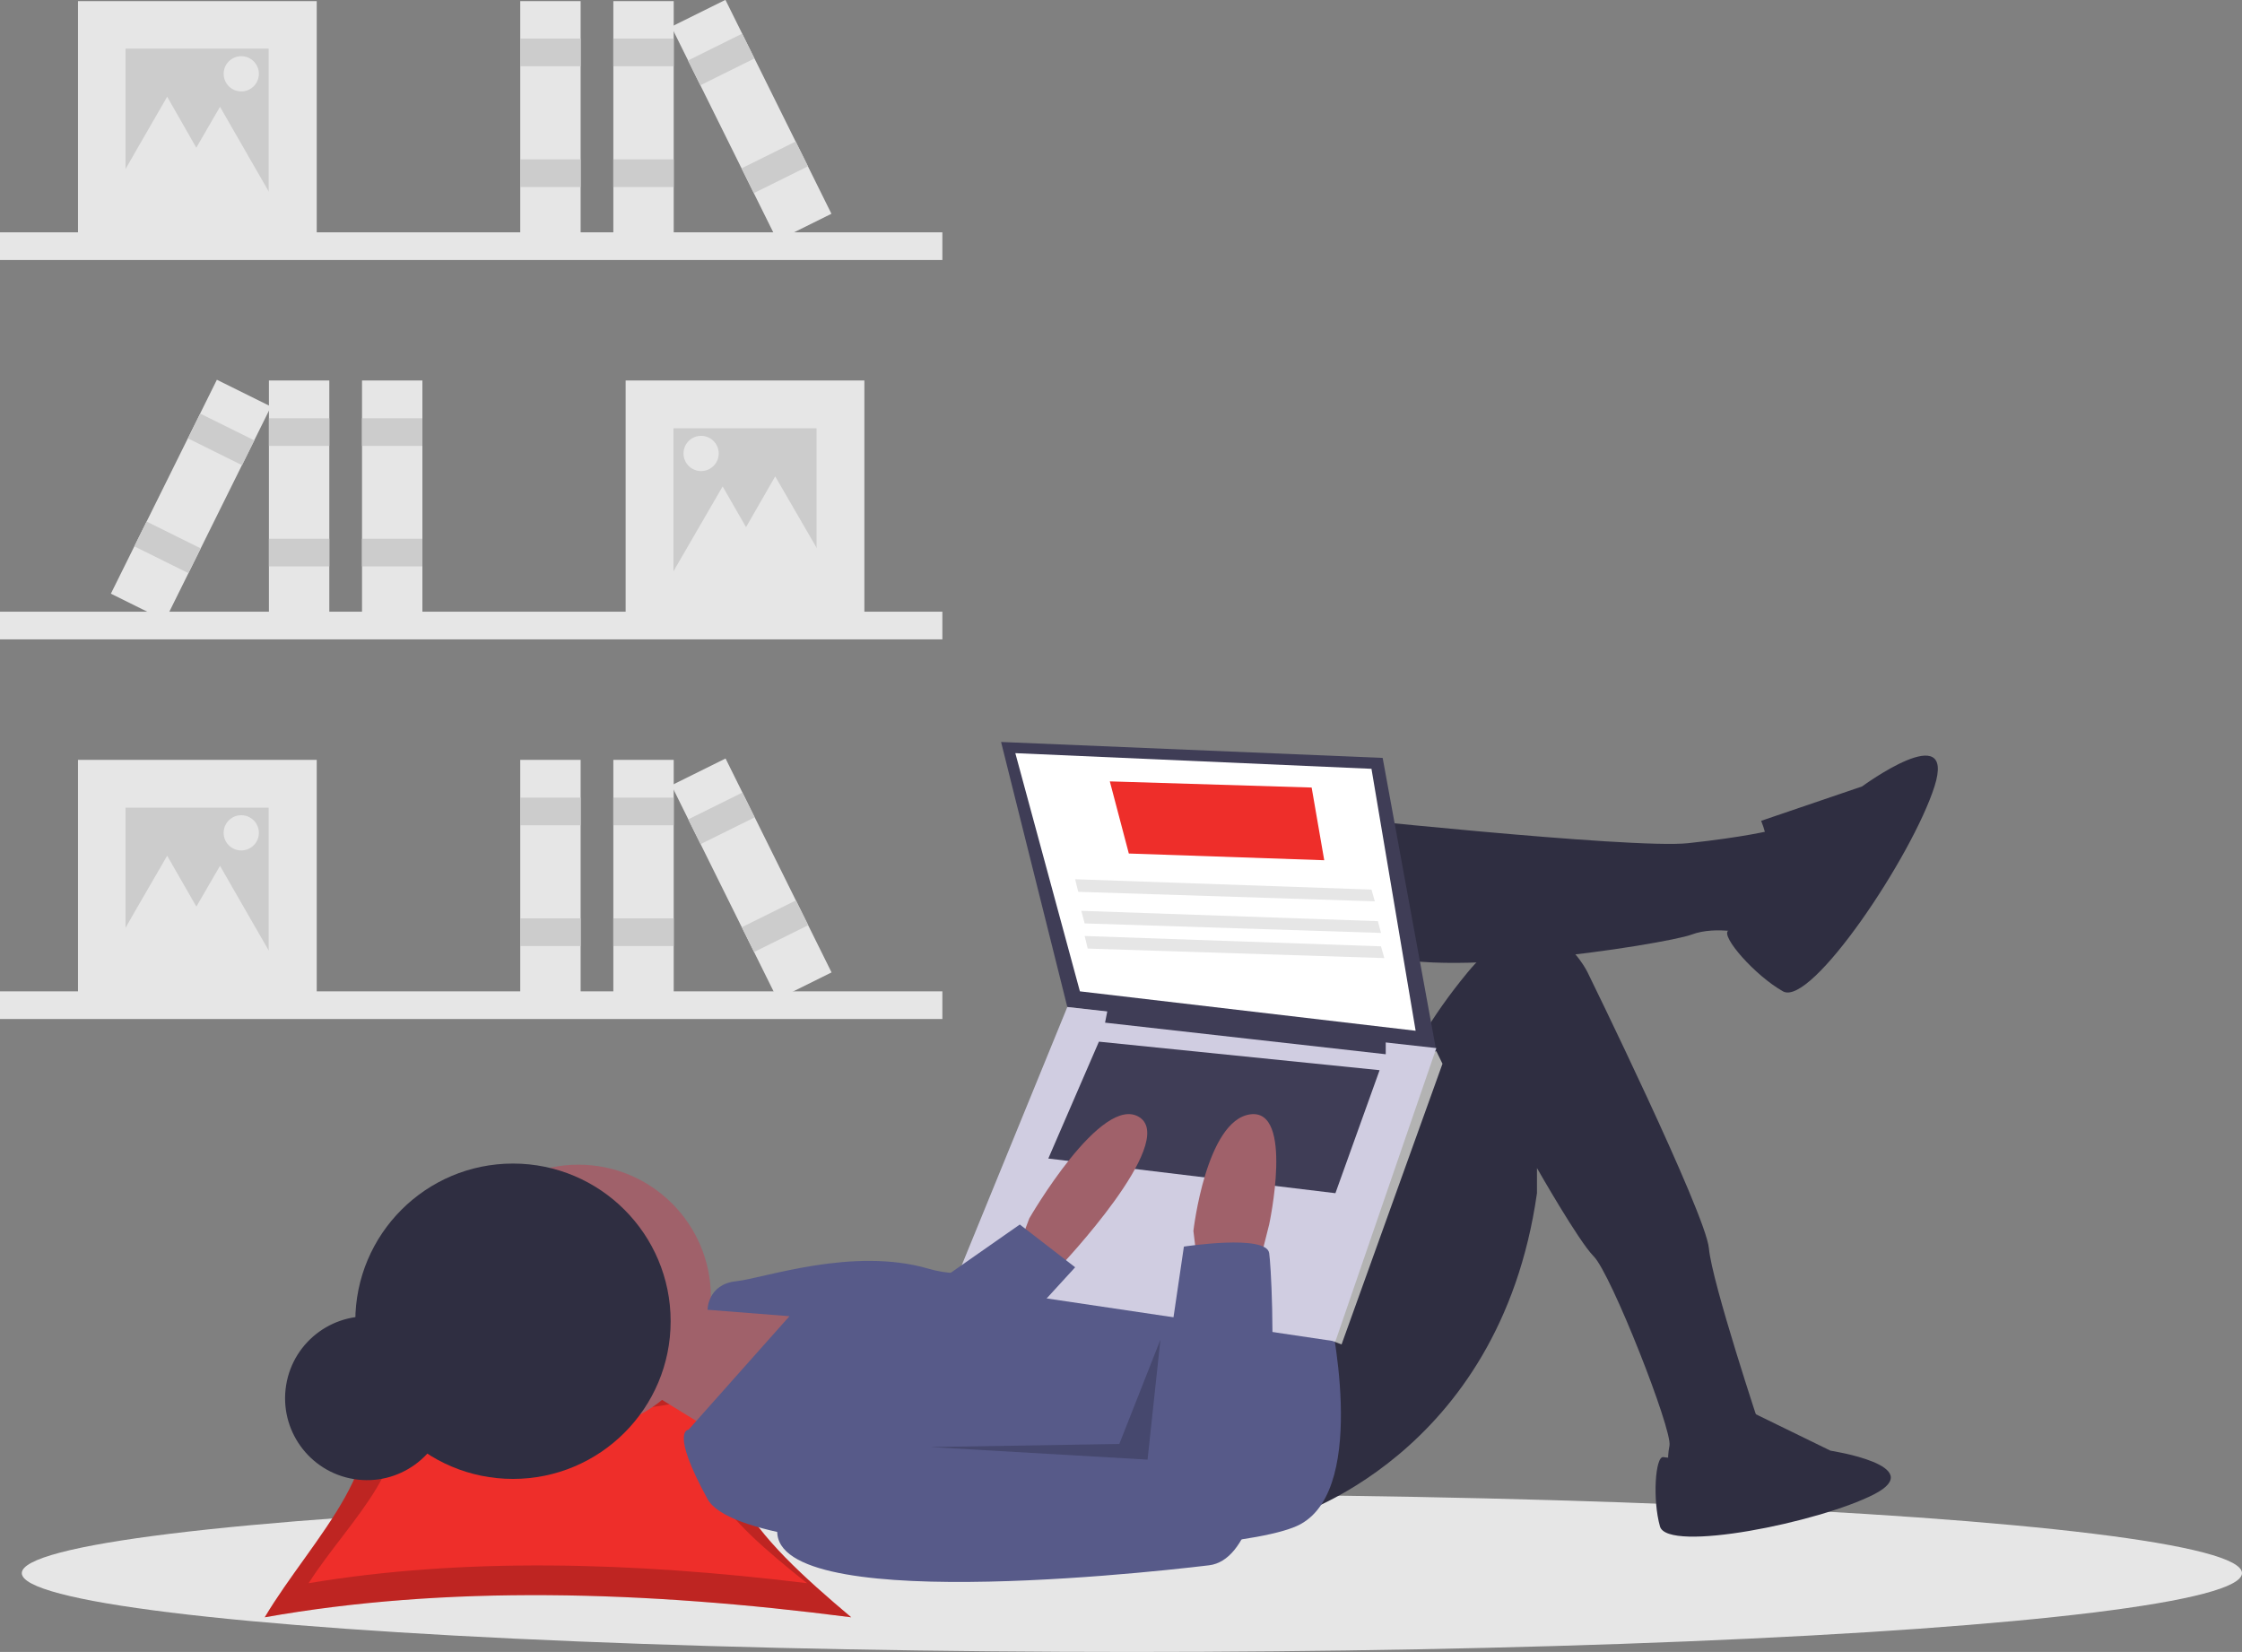 <?xml version="1.0" encoding="utf-8"?>
<!-- Generator: Adobe Illustrator 23.0.2, SVG Export Plug-In . SVG Version: 6.00 Build 0)  -->
<svg version="1.1" id="b3df86d2-2022-47c6-a781-bb5144daf06b"
	 xmlns="http://www.w3.org/2000/svg" xmlns:xlink="http://www.w3.org/1999/xlink" x="0px" y="0px" viewBox="0 0 802 590.9"
	 style="enable-background:new 0 0 802 590.9;" xml:space="preserve">
<rect x="0" y="0" width="802" height="590.9" fill="#808080" stroke="none"/>
<style type="text/css">
	.st0{fill:#E6E6E6;}
	.st1{fill:#CCCCCC;}
	.st2{fill:#EE2E2A;}
	.st3{opacity:0.2;enable-background:new    ;}
	.st4{fill:#2F2E41;}
	.st5{fill:#A0616A;}
	.st6{fill:#575A89;}
	.st7{fill:#3F3D56;}
	.st8{fill:#FFFFFF;}
	.st9{fill:#B3B3B3;}
	.st10{fill:#D0CDE1;}
</style>
<title>researching</title>
<rect x="0" y="218.8" class="st0" width="337.1" height="9.9"/>
<rect x="223.8" y="136.1" class="st0" width="85.4" height="85.4"/>
<rect x="240.9" y="153.2" class="st1" width="51.2" height="51.2"/>
<rect x="96.2" y="136.1" class="st0" width="21.6" height="85.4"/>
<rect x="96.2" y="149.6" class="st1" width="21.6" height="9.9"/>
<rect x="96.2" y="192.7" class="st1" width="21.6" height="9.9"/>
<rect x="129.5" y="136.1" class="st0" width="21.6" height="85.4"/>
<rect x="129.5" y="149.6" class="st1" width="21.6" height="9.9"/>
<rect x="129.5" y="192.7" class="st1" width="21.6" height="9.9"/>
<rect x="25.6" y="168" transform="matrix(0.444 -0.896 0.896 0.444 -122.231 160.7)" class="st0" width="85.4" height="21.6"/>
<rect x="74.1" y="146.3" transform="matrix(0.444 -0.896 0.896 0.444 -96.745 158.25)" class="st1" width="9.9" height="21.6"/>
<rect x="55" y="184.9" transform="matrix(0.444 -0.896 0.896 0.444 -142.053 162.605)" class="st1" width="9.9" height="21.6"/>
<polygon class="st0" points="288.2,189.2 299.1,208 277.3,208 255.6,208 266.5,189.2 277.3,170.4 "/>
<polygon class="st0" points="269.3,192.8 280.2,211.6 258.5,211.6 236.7,211.6 247.6,192.8 258.5,174 "/>
<circle class="st0" cx="250.8" cy="162.2" r="6.3"/>
<rect x="0" y="83.1" class="st0" width="337.1" height="9.9"/>
<rect x="27.9" y="0.4" class="st0" width="85.4" height="85.4"/>
<rect x="44.9" y="17.4" class="st1" width="51.2" height="51.2"/>
<rect x="219.4" y="0.4" class="st0" width="21.6" height="85.4"/>
<rect x="219.4" y="13.8" class="st1" width="21.6" height="9.9"/>
<rect x="219.4" y="57" class="st1" width="21.6" height="9.9"/>
<rect x="186.1" y="0.4" class="st0" width="21.6" height="85.4"/>
<rect x="186.1" y="13.8" class="st1" width="21.6" height="9.9"/>
<rect x="186.1" y="57" class="st1" width="21.6" height="9.9"/>
<rect x="258" y="0.4" transform="matrix(0.896 -0.444 0.444 0.896 8.803 123.733)" class="st0" width="21.6" height="85.4"/>
<rect x="247.2" y="16.4" transform="matrix(0.896 -0.444 0.444 0.896 17.337 116.697)" class="st1" width="21.6" height="9.9"/>
<rect x="266.4" y="55" transform="matrix(0.896 -0.444 0.444 0.896 2.166 129.206)" class="st1" width="21.6" height="9.9"/>
<polygon class="st0" points="48.9,53.5 38.1,72.3 59.8,72.3 81.5,72.3 70.6,53.5 59.8,34.6 "/>
<polygon class="st0" points="67.8,57 56.9,75.9 78.7,75.9 100.4,75.9 89.5,57 78.7,38.2 "/>
<ellipse transform="matrix(1 -1.110905e-02 1.110905e-02 1 -0.288 0.96)" class="st0" cx="86.3" cy="26.4" rx="6.3" ry="6.3"/>
<rect x="0" y="354.6" class="st0" width="337.1" height="9.9"/>
<rect x="27.9" y="271.8" class="st0" width="85.4" height="85.4"/>
<rect x="44.9" y="288.9" class="st1" width="51.2" height="51.2"/>
<rect x="219.4" y="271.8" class="st0" width="21.6" height="85.4"/>
<rect x="219.4" y="285.3" class="st1" width="21.6" height="9.9"/>
<rect x="219.4" y="328.5" class="st1" width="21.6" height="9.9"/>
<rect x="186.1" y="271.8" class="st0" width="21.6" height="85.4"/>
<rect x="186.1" y="285.3" class="st1" width="21.6" height="9.9"/>
<rect x="186.1" y="328.5" class="st1" width="21.6" height="9.9"/>
<rect x="258" y="271.8" transform="matrix(0.896 -0.444 0.444 0.896 -111.656 151.92)" class="st0" width="21.6" height="85.4"/>
<rect x="247.2" y="287.9" transform="matrix(0.896 -0.444 0.444 0.896 -103.123 144.883)" class="st1" width="21.6" height="9.9"/>
<rect x="266.4" y="326.5" transform="matrix(0.896 -0.444 0.444 0.896 -118.293 157.393)" class="st1" width="21.6" height="9.9"/>
<polygon class="st0" points="48.9,324.9 38.1,343.8 59.8,343.8 81.5,343.8 70.6,324.9 59.8,306.1 "/>
<polygon class="st0" points="67.8,328.5 56.9,347.4 78.7,347.4 100.4,347.4 89.5,328.5 78.7,309.7 "/>
<circle class="st0" cx="86.3" cy="297.9" r="6.3"/>
<ellipse class="st0" cx="404.9" cy="562.7" rx="397.1" ry="28.2"/>
<path class="st2" d="M126.5,492.8c73.5,12.2,82.7,13.6,148.8,0c-33.9,28.6-4.6,57.2,29.2,85.7c-74.3-9.6-145.1-11.5-209.8,0
	C111.7,549.9,143.6,521.3,126.5,492.8z"/>
<path class="st3" d="M126.5,492.8c73.5,12.2,82.7,13.6,148.8,0c-33.9,28.6-4.6,57.2,29.2,85.7c-74.3-9.6-145.1-11.5-209.8,0
	C111.7,549.9,143.6,521.3,126.5,492.8z"/>
<path class="st2" d="M137.5,497.9c62.4,9.8,70.3,10.9,126.4,0c-28.8,22.8-3.9,45.6,24.8,68.4c-63.1-7.7-123.2-9.2-178.3,0
	C124.9,543.5,152,520.7,137.5,497.9z"/>
<ellipse transform="matrix(0.16 -0.987 0.987 0.16 -383.444 549.804)" class="st4" cx="131.4" cy="500.2" rx="29.3" ry="29.3"/>
<polygon class="st5" points="265.6,466.2 297.2,466.2 263.3,517 234,499 244.1,469.6 264.4,466.2 "/>
<circle class="st5" cx="206.9" cy="464" r="47.4"/>
<path class="st4" d="M488.9,338.8c15.8,13.5,107.2-1.1,116.2-4.5c9-3.4,21.4,0,21.4,0c5.2-2.9,9.7-6.7,13.5-11.3
	c6.8-7.9-6.8-25.9-6.8-25.9s-9,2.3-29.3,4.5s-135.4-10.2-135.4-10.2S473.2,325.2,488.9,338.8z"/>
<path class="st4" d="M460.7,470.8l35-67.7c0,0,2.3-22.6,29.3-55.3c27.1-32.7,42.9,0,42.9,0s42.3,86.3,43.4,98.7
	c1.1,12.4,18.6,64.9,18.6,64.9v10.2l-32.7,3.4c0,0-1.1-2.3,0-7.9c1.1-5.6-20.9-61.5-27.1-67.7c-5.4-5.4-20.3-31.6-20.3-31.6v9
	C536.3,521.5,460.7,543,460.7,543V470.8z"/>
<path class="st4" d="M618.2,332.9c-2.7,2,9.5,16,19.6,21.7s46.3-48.5,54.2-73.3s-25.9,0-25.9,0L630,293.6
	C639,316.2,620.9,330.9,618.2,332.9z"/>
<path class="st4" d="M595,521.2c-2.9-0.4-3.9,15.3-1.2,24.8c2.7,9.5,56.9-1.4,76.6-11.5c19.7-10.2-15.6-15.6-15.6-15.6l-29.1-14.2
	C617.5,523.7,597.8,521.7,595,521.2z"/>
<path class="st6" d="M375,438c0,0-15.8,23.7-42.9,15.8s-58.7,3.4-68.8,4.5c-10.2,1.1-10.2,10.2-10.2,10.2l29.3,2.3l-36.1,40.6
	c0,0-6.8,0,6.8,24.8c13.5,24.8,187.3,22.6,212.1,9c24.8-13.5,10.2-76.7,10.2-76.7L375,438z"/>
<polygon class="st7" points="358.1,265.4 381.8,360.2 513.8,376 494.6,271.1 "/>
<polygon class="st8" points="363.2,269.4 386.3,354.6 506.4,368.7 490.6,275 "/>
<polygon class="st9" points="475.4,473 476.5,479.6 479.9,480.9 516,380.5 513.8,376 509.3,377.1 "/>
<polygon class="st10" points="381.8,360.2 341.2,459.5 477.7,479.8 513.8,374.9 "/>
<polygon class="st7" points="396.4,360.2 395.3,365.8 495.7,377.1 495.7,371.5 "/>
<polygon class="st7" points="393.1,372.6 375,414.4 477.7,426.8 493.5,382.8 "/>
<path class="st5" d="M366,452.7h13.5c0,0,41.7-44,28.2-53s-39.5,36.1-39.5,36.1l-3.4,9L366,452.7z"/>
<path class="st5" d="M428,449.3l-1.1-9c0,0,4.5-39.5,20.3-41.7S454,438,454,438l-3.4,13.5L428,449.3z"/>
<path class="st6" d="M412.2,522.7l-95.9-10.2c0,0-22.6-4.5-37.2,30.5s125.2,20.3,153.4,16.9S455.1,455,454,448.2s-30.5-2.3-30.5-2.3
	L412.2,522.7z"/>
<polygon class="st6" points="359.8,480.4 384.6,453.3 364.8,438 334.9,458.9 "/>
<polygon class="st3" points="400.4,516.5 332.7,517.6 410.5,522.1 415.1,479.2 "/>
<circle class="st4" cx="183.5" cy="472.6" r="56.4"/>
<polygon class="st2" points="469.2,281.7 397,279.5 403.8,305.3 473.7,307.7 "/>
<polygon class="st0" points="490.6,318.2 384.6,314.5 385.7,319 491.8,322.4 "/>
<polygon class="st0" points="492.9,329.5 386.8,325.8 388,330.3 494,333.7 "/>
<polygon class="st0" points="494,338.5 388,334.8 389.1,339.3 495.2,342.7 "/>
</svg>
